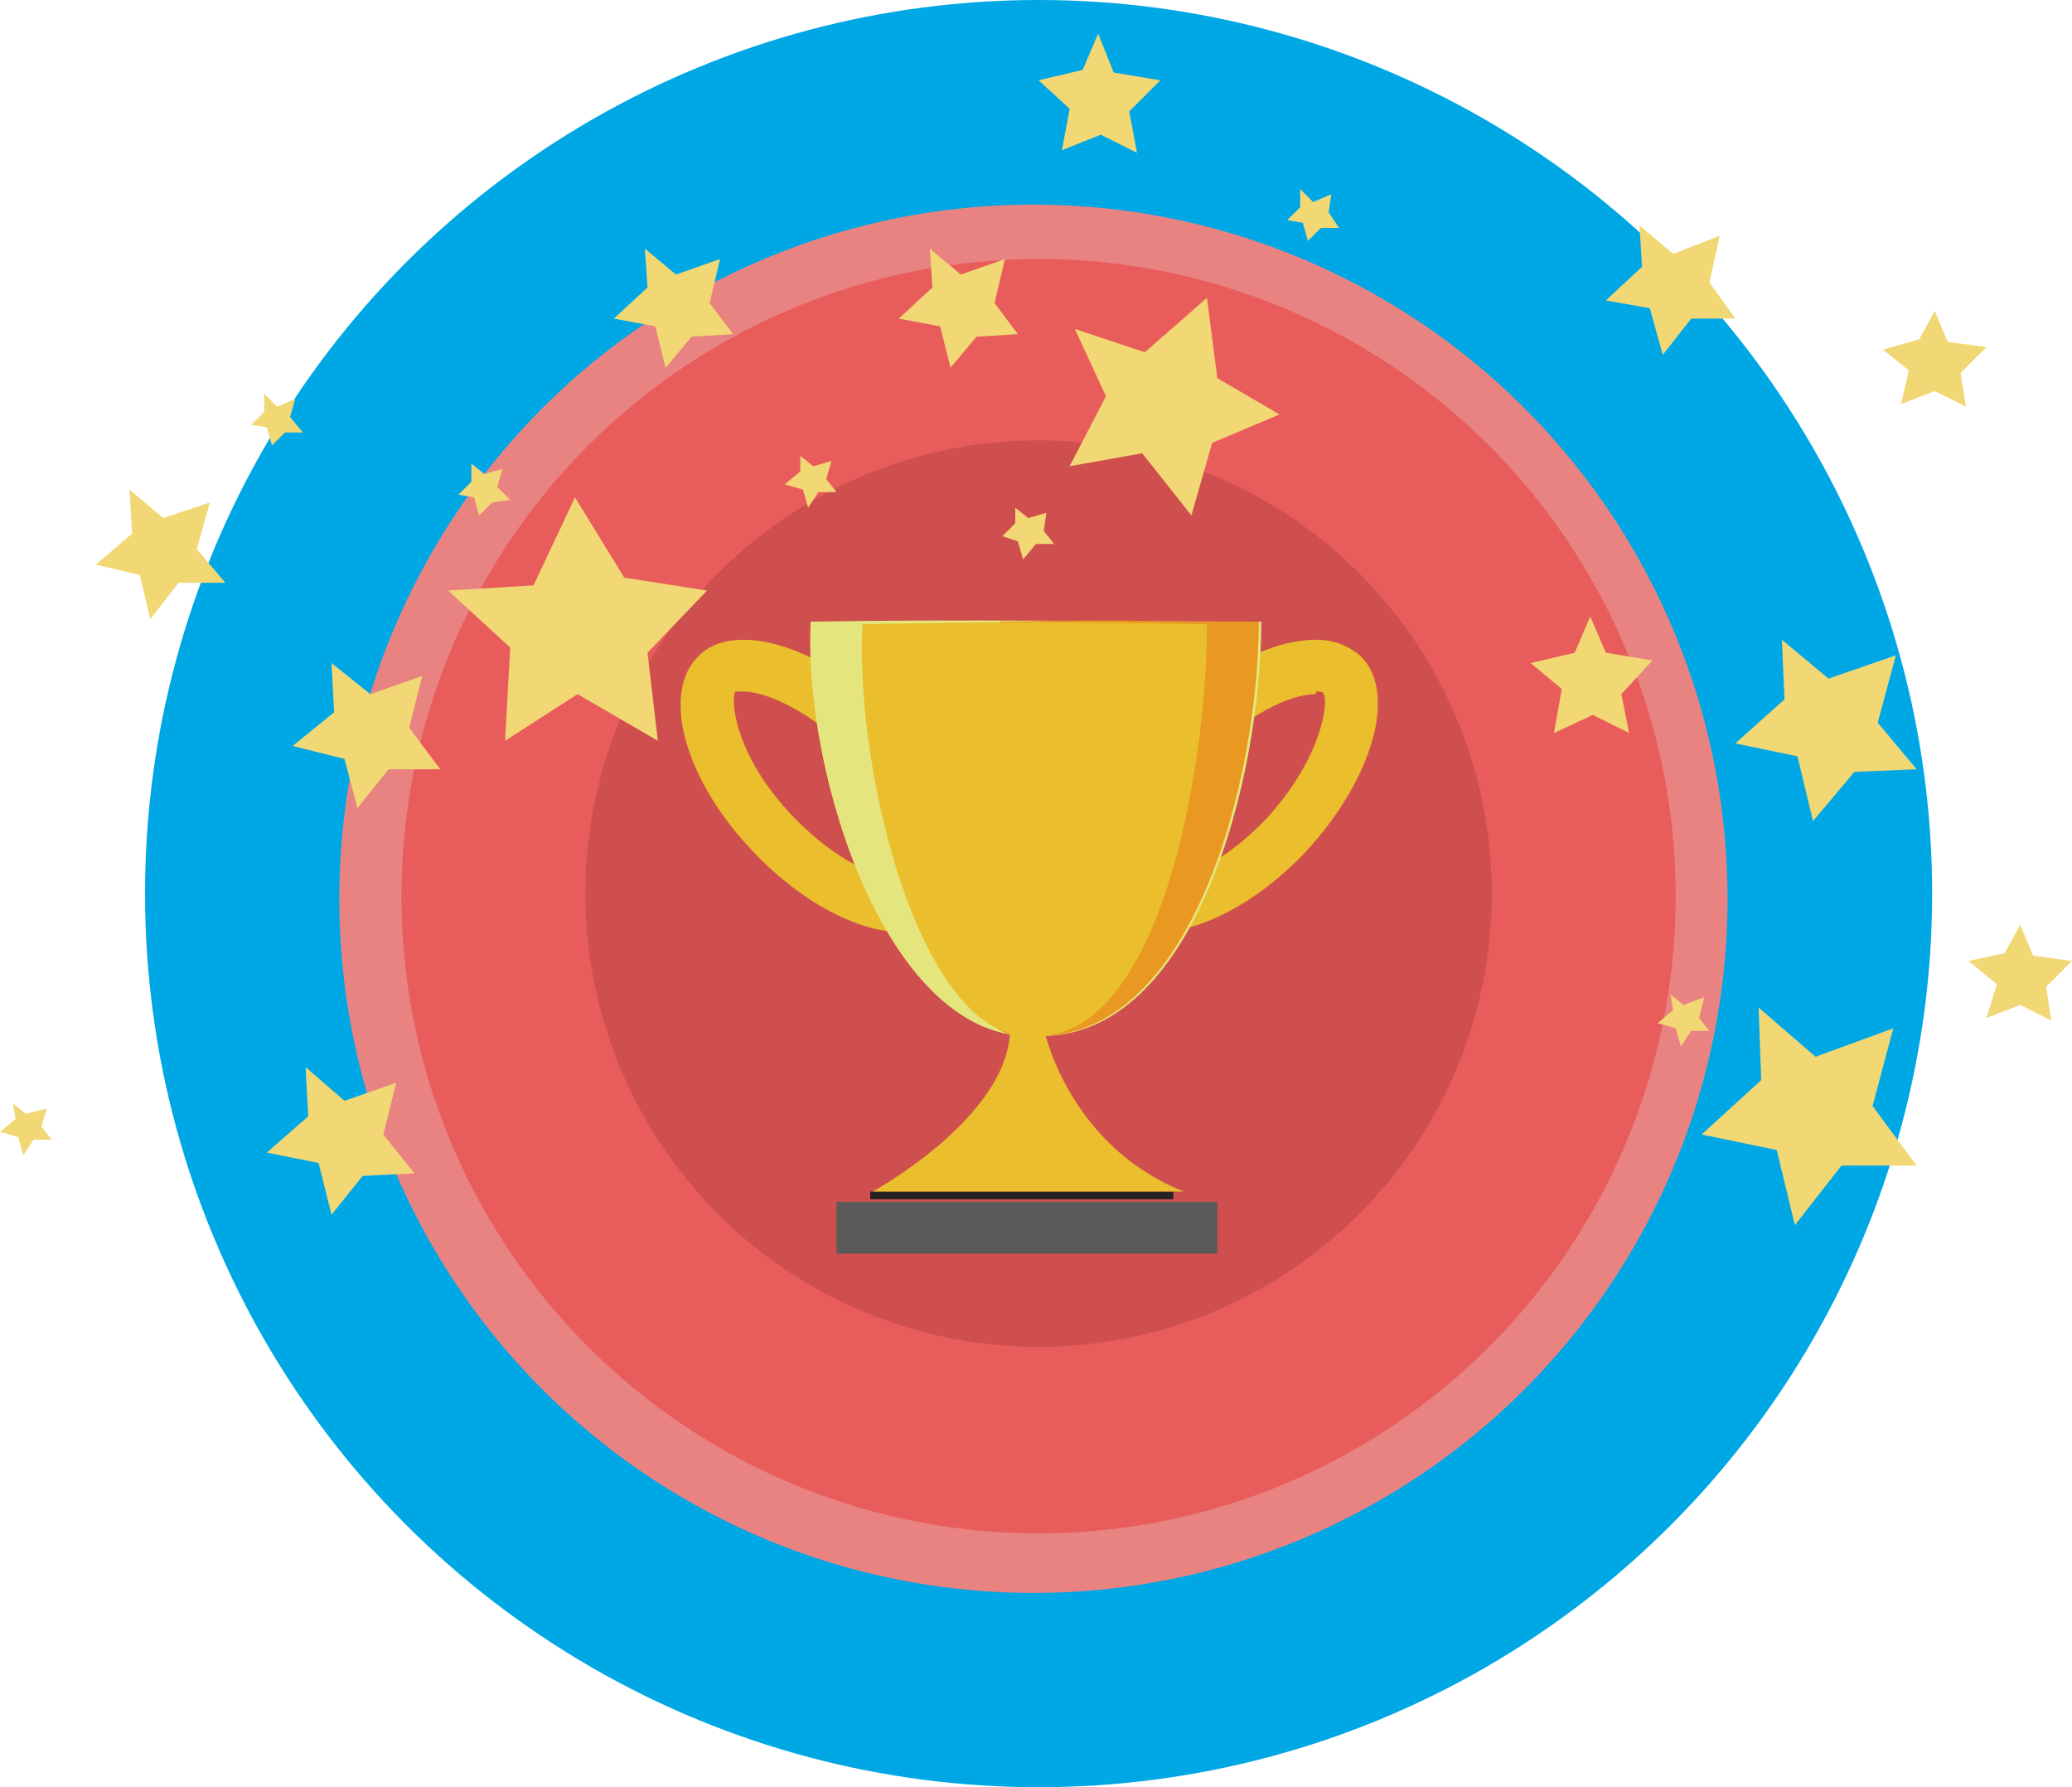 <?xml version="1.0" encoding="UTF-8"?>
<svg xmlns="http://www.w3.org/2000/svg" version="1.1" viewBox="0 0 80 69">
  <defs>
    <style>
      .cls-1 {
        fill: #eabe2c;
      }

      .cls-2 {
        fill: #00a7e5;
      }

      .cls-3 {
        fill: #e88382;
      }

      .cls-4 {
        fill: #ce4f4e;
      }

      .cls-5 {
        fill: #5b5959;
      }

      .cls-6 {
        fill: #252321;
      }

      .cls-7 {
        fill: #f2d775;
      }

      .cls-8 {
        fill: #e4e67d;
      }

      .cls-9 {
        fill: #e85d5b;
      }

      .cls-10 {
        fill: #e99821;
      }
    </style>
  </defs>
  <!-- Generator: Adobe Illustrator 28.7.8, SVG Export Plug-In . SVG Version: 1.2.0 Build 200)  -->
  <g>
    <g id="_圖層_1" data-name="圖層_1">
      <g>
        <g>
          <g id="_椭圆_35" data-name="椭圆_35">
            <circle class="cls-2" cx="40.1" cy="34.5" r="34.5"/>
          </g>
          <g id="_椭圆_23_拷贝" data-name="椭圆_23_拷贝">
            <circle class="cls-3" cx="39.9" cy="34.7" r="26.8"/>
          </g>
          <g id="_椭圆_23" data-name="椭圆_23">
            <circle class="cls-9" cx="40.1" cy="34.6" r="24.6"/>
          </g>
          <g id="_椭圆_23_拷贝_3" data-name="椭圆_23_拷贝_3">
            <circle class="cls-4" cx="40.1" cy="34.5" r="17.5"/>
          </g>
          <g id="_矩形_36" data-name="矩形_36">
            <rect class="cls-5" x="32.3" y="46.4" width="14.7" height="2"/>
          </g>
          <g id="_矩形_36_拷贝" data-name="矩形_36_拷贝">
            <rect class="cls-6" x="33.6" y="46" width="11.7" height=".3"/>
          </g>
          <g id="_椭圆_25" data-name="椭圆_25">
            <path class="cls-4" d="M44.6,35c-.4,0-.8,0-1-.3-.9-.9-.2-3.7,2.1-6.2,1.6-1.7,3.6-2.8,5-2.8s.8.1,1,.3c.9.9.2,3.7-2.1,6.2-1.5,1.7-3.5,2.8-5,2.8h0Z"/>
            <path class="cls-1" d="M50.8,26.7c.2,0,.3,0,.3.1.2.2,0,2.4-2.2,4.8-1.6,1.7-3.4,2.5-4.3,2.5s-.3,0-.3,0c-.2-.2,0-2.4,2.2-4.8,1.6-1.7,3.3-2.5,4.3-2.5M50.8,24.7c-1.7,0-3.9,1.1-5.8,3.1-2.6,2.8-3.6,6.2-2.1,7.6.4.4,1,.6,1.7.6,1.7,0,3.9-1.1,5.8-3.1,2.6-2.8,3.6-6.2,2.1-7.6-.5-.4-1-.6-1.7-.6h0Z"/>
          </g>
          <g id="_椭圆_25_拷贝" data-name="椭圆_25_拷贝">
            <path class="cls-4" d="M34.9,35c-1.4,0-3.4-1.1-5-2.8-2.3-2.5-3-5.3-2.1-6.2.2-.2.6-.3,1-.3,1.4,0,3.4,1.1,5,2.8,2.3,2.5,3,5.3,2.1,6.2-.3.2-.6.3-1,.3h0Z"/>
            <path class="cls-1" d="M28.7,26.7c.9,0,2.7.8,4.3,2.5,2.3,2.4,2.4,4.6,2.2,4.8,0,0,0,0-.3,0-.9,0-2.7-.8-4.3-2.5-2.3-2.4-2.4-4.6-2.2-4.8,0,0,0,0,.3,0M28.7,24.7c-.7,0-1.3.2-1.7.6-1.5,1.4-.6,4.8,2.1,7.6,1.9,2,4.1,3.1,5.8,3.1s1.3-.2,1.7-.6c1.5-1.4.6-4.8-2.1-7.6-1.9-2-4.1-3.1-5.8-3.1h0Z"/>
          </g>
          <g id="_椭圆_24" data-name="椭圆_24">
            <path class="cls-8" d="M31.3,24c-.3,5.9,3,16.3,8.7,16,6.2.2,8.7-10.1,8.7-16-6.6,0-11.1-.1-17.4,0Z"/>
          </g>
          <g id="_椭圆_24_拷贝_2" data-name="椭圆_24_拷贝_2">
            <path class="cls-10" d="M38.6,24c6.2,6.4-4.4,16.3,1.3,16,6.2.2,8.7-10.1,8.7-16-6.5,0-3.7-.1-10,0Z"/>
          </g>
          <g id="_形状_148" data-name="形状_148">
            <path class="cls-1" d="M40.3,39.7h-1.3c0,3.4-5.3,6.3-5.3,6.3h12c-4.5-1.8-5.4-6.3-5.4-6.3Z"/>
          </g>
          <g id="_椭圆_24_拷贝" data-name="椭圆_24_拷贝">
            <path class="cls-1" d="M33.3,24.1c-.3,5.8,2.3,16.2,6.6,15.9,4.8.2,6.7-10.1,6.7-15.9-5-.1-8.5-.1-13.3,0Z"/>
          </g>
        </g>
        <g>
          <g id="_星" data-name="星">
            <polygon class="cls-7" points="27.3 22.8 24.1 22.3 22.2 19.2 20.6 22.6 17.3 22.8 19.7 25 19.5 28.6 22.3 26.8 25.4 28.6 25 25.2 27.3 22.8"/>
          </g>
          <g id="_多边形_3_拷贝" data-name="多边形_3_拷贝">
            <polygon class="cls-7" points="47 14.6 46.6 11.5 44.2 13.6 41.5 12.7 42.7 15.3 41.3 18 44.1 17.5 46 19.9 46.8 17.1 49.4 16 47 14.6"/>
          </g>
          <g id="_多边形_3_拷贝_2" data-name="多边形_3_拷贝_2">
            <polygon class="cls-7" points="72.3 42.7 73.1 39.7 70.1 40.8 67.9 38.9 68 41.7 65.7 43.8 68.6 44.4 69.3 47.3 71.1 45 74 45 72.3 42.7"/>
          </g>
          <g id="_多边形_3_拷贝_3" data-name="多边形_3_拷贝_3">
            <polygon class="cls-7" points="72.5 27.9 73.2 25.3 70.6 26.2 68.8 24.7 68.9 27 67 28.7 69.4 29.2 70 31.7 71.6 29.8 74 29.7 72.5 27.9"/>
          </g>
          <g id="_多边形_3_拷贝_11" data-name="多边形_3_拷贝_11">
            <polygon class="cls-7" points="66 10.9 66.4 9.1 64.6 9.8 63.3 8.7 63.4 10.3 62 11.6 63.7 11.9 64.2 13.7 65.3 12.3 67 12.3 66 10.9"/>
          </g>
          <g id="_多边形_3_拷贝_12" data-name="多边形_3_拷贝_12">
            <polygon class="cls-7" points="7.6 21.2 8.1 19.4 6.3 20 5 18.9 5.1 20.6 3.7 21.8 5.4 22.2 5.8 23.9 6.9 22.5 8.7 22.5 7.6 21.2"/>
          </g>
          <g id="_多边形_3_拷贝_13" data-name="多边形_3_拷贝_13">
            <polygon class="cls-7" points="19.2 18.8 19.4 18.1 18.7 18.3 18.2 17.9 18.2 18.6 17.7 19.1 18.3 19.2 18.5 19.9 19 19.4 19.7 19.3 19.2 18.8"/>
          </g>
          <g id="_多边形_3_拷贝_14" data-name="多边形_3_拷贝_14">
            <polygon class="cls-7" points="11.2 16.1 11.4 15.4 10.7 15.7 10.2 15.2 10.2 15.9 9.7 16.4 10.3 16.5 10.5 17.2 11 16.7 11.7 16.7 11.2 16.1"/>
          </g>
          <g id="_多边形_3_拷贝_15" data-name="多边形_3_拷贝_15">
            <polygon class="cls-7" points="40.3 20.5 40.4 19.8 39.7 20 39.2 19.6 39.2 20.2 38.7 20.7 39.3 20.9 39.5 21.6 40 21 40.7 21 40.3 20.5"/>
          </g>
          <g id="_多边形_3_拷贝_16" data-name="多边形_3_拷贝_16">
            <polygon class="cls-7" points="31.9 18.5 32.1 17.8 31.4 18 30.9 17.6 30.9 18.2 30.3 18.7 31 18.9 31.2 19.6 31.6 19 32.3 19 31.9 18.5"/>
          </g>
          <g id="_多边形_3_拷贝_17" data-name="多边形_3_拷贝_17">
            <polygon class="cls-7" points="51.3 8.2 51.4 7.5 50.7 7.8 50.2 7.3 50.2 8 49.7 8.5 50.3 8.6 50.5 9.3 51 8.8 51.7 8.8 51.3 8.2"/>
          </g>
          <g id="_多边形_3_拷贝_18" data-name="多边形_3_拷贝_18">
            <polygon class="cls-7" points="65.6 39.3 65.8 38.5 65 38.8 64.5 38.4 64.6 39 64 39.5 64.7 39.7 64.9 40.4 65.3 39.8 66 39.8 65.6 39.3"/>
          </g>
          <g id="_多边形_3_拷贝_19" data-name="多边形_3_拷贝_19">
            <polygon class="cls-7" points="1.6 43.5 1.8 42.8 1 43 .5 42.6 .6 43.2 0 43.7 .7 43.9 .9 44.6 1.3 44 2 44 1.6 43.5"/>
          </g>
          <g id="_多边形_3_拷贝_4" data-name="多边形_3_拷贝_4">
            <polygon class="cls-7" points="14.8 43.8 15.3 41.8 13.3 42.5 11.8 41.2 11.9 43.1 10.3 44.5 12.3 44.9 12.8 46.9 14 45.4 16 45.3 14.8 43.8"/>
          </g>
          <g id="_多边形_3_拷贝_5" data-name="多边形_3_拷贝_5">
            <polygon class="cls-7" points="15.8 28.1 16.3 26.1 14.3 26.8 12.8 25.6 12.9 27.5 11.3 28.8 13.3 29.3 13.8 31.2 15 29.7 17 29.7 15.8 28.1"/>
          </g>
          <g id="_多边形_3_拷贝_6" data-name="多边形_3_拷贝_6">
            <polygon class="cls-7" points="27.4 11.7 27.8 10 26.1 10.6 24.9 9.6 25 11.1 23.7 12.3 25.3 12.6 25.7 14.2 26.7 13 28.3 12.9 27.4 11.7"/>
          </g>
          <g id="_多边形_3_拷贝_7" data-name="多边形_3_拷贝_7">
            <polygon class="cls-7" points="38.4 11.7 38.8 10 37.1 10.6 35.9 9.6 36 11.1 34.7 12.3 36.3 12.6 36.7 14.2 37.7 13 39.3 12.9 38.4 11.7"/>
          </g>
          <g id="_多边形_3_拷贝_8" data-name="多边形_3_拷贝_8">
            <polygon class="cls-7" points="44.8 3.1 43 2.8 42.4 1.3 41.8 2.7 40.1 3.1 41.3 4.2 41 5.8 42.5 5.2 43.9 5.9 43.6 4.3 44.8 3.1"/>
          </g>
          <g id="_多边形_3_拷贝_9" data-name="多边形_3_拷贝_9">
            <polygon class="cls-7" points="63.8 25.5 62 25.2 61.4 23.8 60.8 25.2 59.1 25.6 60.3 26.6 60 28.3 61.5 27.6 62.9 28.3 62.6 26.8 63.8 25.5"/>
          </g>
          <g id="_多边形_3_拷贝_10" data-name="多边形_3_拷贝_10">
            <polygon class="cls-7" points="76.7 13.4 75.2 13.2 74.7 12 74.1 13.1 72.7 13.5 73.7 14.3 73.4 15.6 74.7 15.1 75.9 15.7 75.7 14.4 76.7 13.4"/>
          </g>
          <g id="_多边形_3_拷贝_20" data-name="多边形_3_拷贝_20">
            <polygon class="cls-7" points="80 37.1 78.5 36.9 78 35.7 77.4 36.8 76 37.1 77.1 38 76.7 39.3 78 38.8 79.2 39.4 79 38.1 80 37.1"/>
          </g>
        </g>
      </g>
    </g>
  </g>
</svg>
